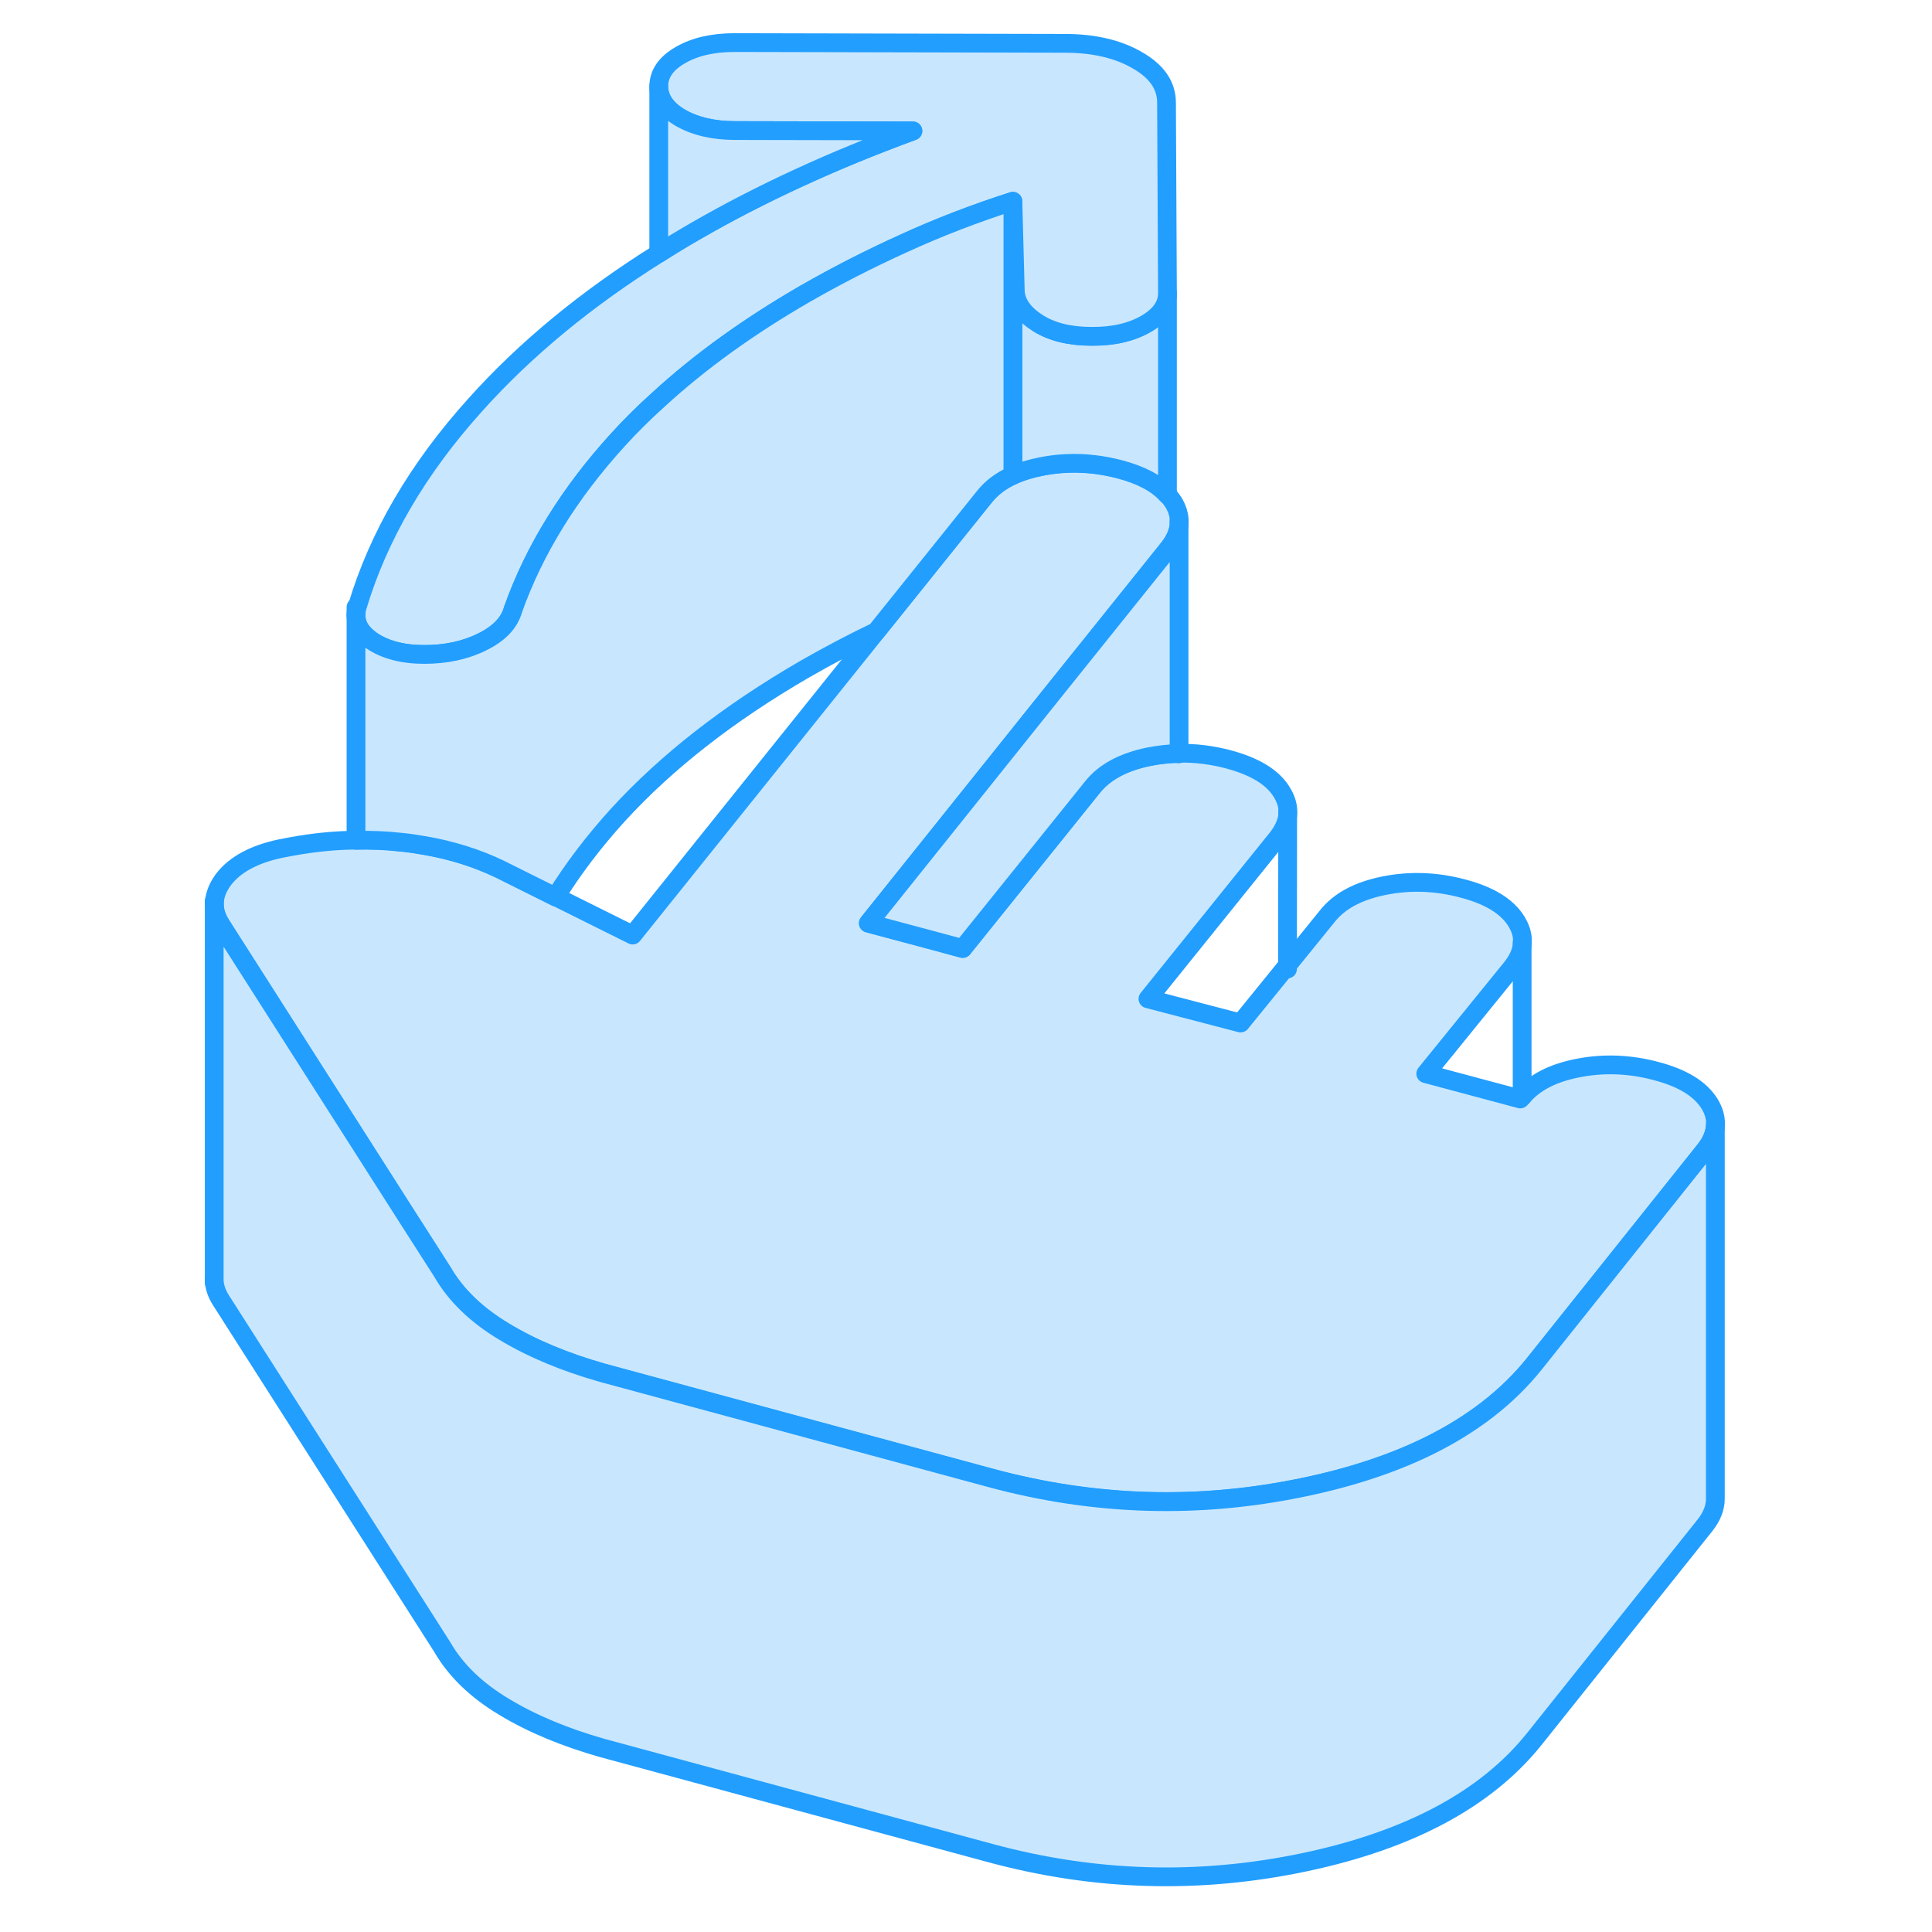 <svg width="48" height="48" viewBox="0 0 85 103" fill="#c8e7ff" xmlns="http://www.w3.org/2000/svg" stroke-width="1px" stroke-linecap="round" stroke-linejoin="round"><path d="M82.46 59.9C82.46 60.36 82.28 60.83 81.92 61.29L72.8 72.71C71.38 74.48 69.49 75.94 67.13 77.1C65.24 78.02 63.05 78.75 60.56 79.27C54.96 80.45 49.39 80.29 43.84 78.79L23.12 73.18C21.12 72.61 19.38 71.89 17.89 70.99C16.4 70.1 15.3 69.03 14.59 67.8L12.76 64.94L2.79 49.31C2.55 48.93 2.43 48.56 2.43 48.19C2.43 47.75 2.6 47.31 2.92 46.88C3.53 46.09 4.54 45.54 5.96 45.24L6.54 45.13C7.68 44.92 8.83 44.8 9.99 44.79C10.78 44.77 11.58 44.8 12.38 44.89C12.79 44.93 13.2 44.99 13.59 45.06C15.08 45.31 16.43 45.74 17.66 46.33L20.63 47.81L24.73 49.85L37.72 33.66L43.46 26.51C43.84 26.02 44.36 25.62 45.01 25.33C45.44 25.13 45.94 24.98 46.49 24.87C47.87 24.59 49.28 24.64 50.7 25.01C51.84 25.31 52.67 25.75 53.2 26.33C53.23 26.34 53.24 26.36 53.25 26.38C53.37 26.51 53.47 26.64 53.56 26.78C53.77 27.13 53.87 27.47 53.87 27.82C53.87 28.28 53.69 28.74 53.33 29.2L53.25 29.3L53.22 29.34L46.73 37.43L37.3 49.21L40.59 50.09L42.33 50.56L46.98 44.78L49.24 41.97C49.88 41.16 50.89 40.61 52.28 40.33C52.8 40.23 53.33 40.17 53.86 40.16C54.72 40.14 55.6 40.25 56.48 40.48C57.9 40.86 58.86 41.44 59.34 42.24C59.54 42.57 59.65 42.89 59.66 43.22V43.28C59.66 43.74 59.47 44.2 59.11 44.67L52.2 53.25L57.14 54.54L59.65 51.45L61.75 48.86C62.39 48.04 63.4 47.5 64.78 47.22C66.17 46.94 67.57 46.99 68.99 47.37C70.41 47.74 71.36 48.33 71.85 49.13C72.03 49.43 72.14 49.73 72.16 50.03V50.26C72.14 50.69 71.96 51.12 71.62 51.56L67.01 57.24L72.05 58.59C72.05 58.59 72.11 58.51 72.16 58.47C72.79 57.72 73.77 57.21 75.08 56.95C76.46 56.67 77.87 56.72 79.29 57.1C80.71 57.47 81.66 58.06 82.15 58.86C82.36 59.21 82.46 59.55 82.46 59.9Z" stroke="#229EFF" stroke-linejoin="round"/><path d="M53.86 27.83V40.17C53.32 40.18 52.79 40.24 52.27 40.34C50.88 40.62 49.87 41.17 49.23 41.98L46.97 44.79L42.32 50.57L40.58 50.1L37.29 49.22L46.72 37.44L53.21 29.35L53.24 29.31L53.32 29.21C53.68 28.75 53.86 28.29 53.86 27.83Z" stroke="#229EFF" stroke-linejoin="round"/><path d="M53.24 15.63V26.39C53.24 26.39 53.22 26.35 53.19 26.34C52.66 25.76 51.83 25.32 50.69 25.02C49.27 24.65 47.86 24.6 46.48 24.88C45.93 24.99 45.43 25.14 45 25.34V10.73L45.13 15.58C45.19 16.21 45.6 16.76 46.34 17.23C47.09 17.7 48.04 17.93 49.2 17.93C50.36 17.94 51.32 17.71 52.09 17.27C52.85 16.83 53.24 16.28 53.24 15.63Z" stroke="#229EFF" stroke-linejoin="round"/><path d="M53.24 15.6V15.63C53.24 16.28 52.85 16.83 52.09 17.27C51.32 17.71 50.36 17.94 49.2 17.93C48.04 17.93 47.09 17.7 46.34 17.23C45.6 16.76 45.19 16.21 45.13 15.58L45 10.73C42.94 11.39 41 12.14 39.17 12.98C37.34 13.81 35.58 14.71 33.91 15.67C30.92 17.4 28.32 19.27 26.12 21.29C25.35 21.98 24.62 22.7 23.95 23.44C21.36 26.28 19.49 29.3 18.35 32.5C18.16 33.2 17.61 33.78 16.71 34.22C15.81 34.67 14.78 34.89 13.62 34.89C12.46 34.89 11.53 34.64 10.82 34.16C10.26 33.77 9.98 33.32 9.98 32.8C9.98 32.66 10 32.52 10.04 32.37C11.17 28.58 13.28 24.97 16.36 21.56C18.99 18.63 22.24 15.94 26.12 13.51C26.76 13.1 27.42 12.7 28.1 12.31C29.83 11.31 31.66 10.37 33.59 9.48C35.52 8.59 37.54 7.76 39.67 6.98L30.19 6.96C29.03 6.96 28.07 6.73 27.29 6.29C26.52 5.84 26.13 5.28 26.12 4.61C26.12 3.94 26.5 3.38 27.27 2.94C28.04 2.49 29.01 2.27 30.17 2.27L47.76 2.31C49.31 2.31 50.6 2.61 51.63 3.21C52.67 3.8 53.18 4.55 53.19 5.44L53.24 15.6Z" stroke="#229EFF" stroke-linejoin="round"/><path d="M39.67 6.98C37.54 7.76 35.52 8.59 33.59 9.48C31.66 10.37 29.83 11.31 28.1 12.31C27.42 12.7 26.76 13.1 26.12 13.51V4.61C26.13 5.28 26.52 5.84 27.29 6.29C28.07 6.73 29.03 6.96 30.19 6.96L39.67 6.98Z" stroke="#229EFF" stroke-linejoin="round"/><path d="M72.15 58.48V50.27" stroke="#229EFF" stroke-miterlimit="10"/><path d="M59.65 43.29L59.64 51.46V51.66" stroke="#229EFF" stroke-linejoin="round"/><path d="M53.86 27.83V27.73" stroke="#229EFF" stroke-linejoin="round"/><path d="M53.85 40.19V40.17" stroke="#229EFF" stroke-linejoin="round"/><path d="M2.42 68.38V68.2" stroke="#229EFF" stroke-linejoin="round"/><path d="M2.42 48.2V48.03" stroke="#229EFF" stroke-linejoin="round"/><path d="M82.45 59.91V79.91C82.45 80.37 82.27 80.84 81.91 81.3L72.79 92.72C70.23 95.91 66.15 98.1 60.55 99.28C54.95 100.46 49.38 100.3 43.83 98.8L23.11 93.19C21.11 92.62 19.37 91.9 17.88 91C16.39 90.11 15.29 89.04 14.58 87.81L2.78 69.32C2.54 68.94 2.42 68.57 2.42 68.2V48.2C2.42 48.57 2.54 48.94 2.78 49.32L12.75 64.95L14.58 67.81C15.29 69.04 16.39 70.11 17.88 71C19.37 71.9 21.11 72.62 23.11 73.19L43.83 78.8C49.38 80.3 54.95 80.46 60.55 79.28C63.04 78.76 65.23 78.03 67.12 77.11C69.48 75.95 71.37 74.49 72.79 72.72L81.91 61.3C82.27 60.84 82.45 60.37 82.45 59.91Z" stroke="#229EFF" stroke-linejoin="round"/><path d="M45 10.73V25.34C44.35 25.63 43.83 26.03 43.45 26.52L37.71 33.67C36.4 34.3 35.13 34.97 33.91 35.67C29.87 38.01 26.55 40.6 23.95 43.44C22.66 44.86 21.55 46.32 20.62 47.82L17.65 46.34C16.42 45.75 15.07 45.32 13.58 45.07C13.19 45 12.78 44.94 12.37 44.9C11.57 44.81 10.77 44.78 9.98 44.8V32.8C9.98 33.32 10.26 33.77 10.82 34.16C11.53 34.64 12.47 34.89 13.62 34.89C14.77 34.89 15.81 34.67 16.71 34.22C17.61 33.78 18.16 33.2 18.35 32.5C19.49 29.3 21.36 26.28 23.95 23.44C24.62 22.7 25.35 21.98 26.12 21.29C28.32 19.27 30.92 17.4 33.91 15.67C35.58 14.71 37.34 13.81 39.17 12.98C41 12.14 42.94 11.39 45 10.73Z" stroke="#229EFF" stroke-linejoin="round"/><path d="M9.98 32.8V32.37" stroke="#229EFF" stroke-linejoin="round"/></svg>